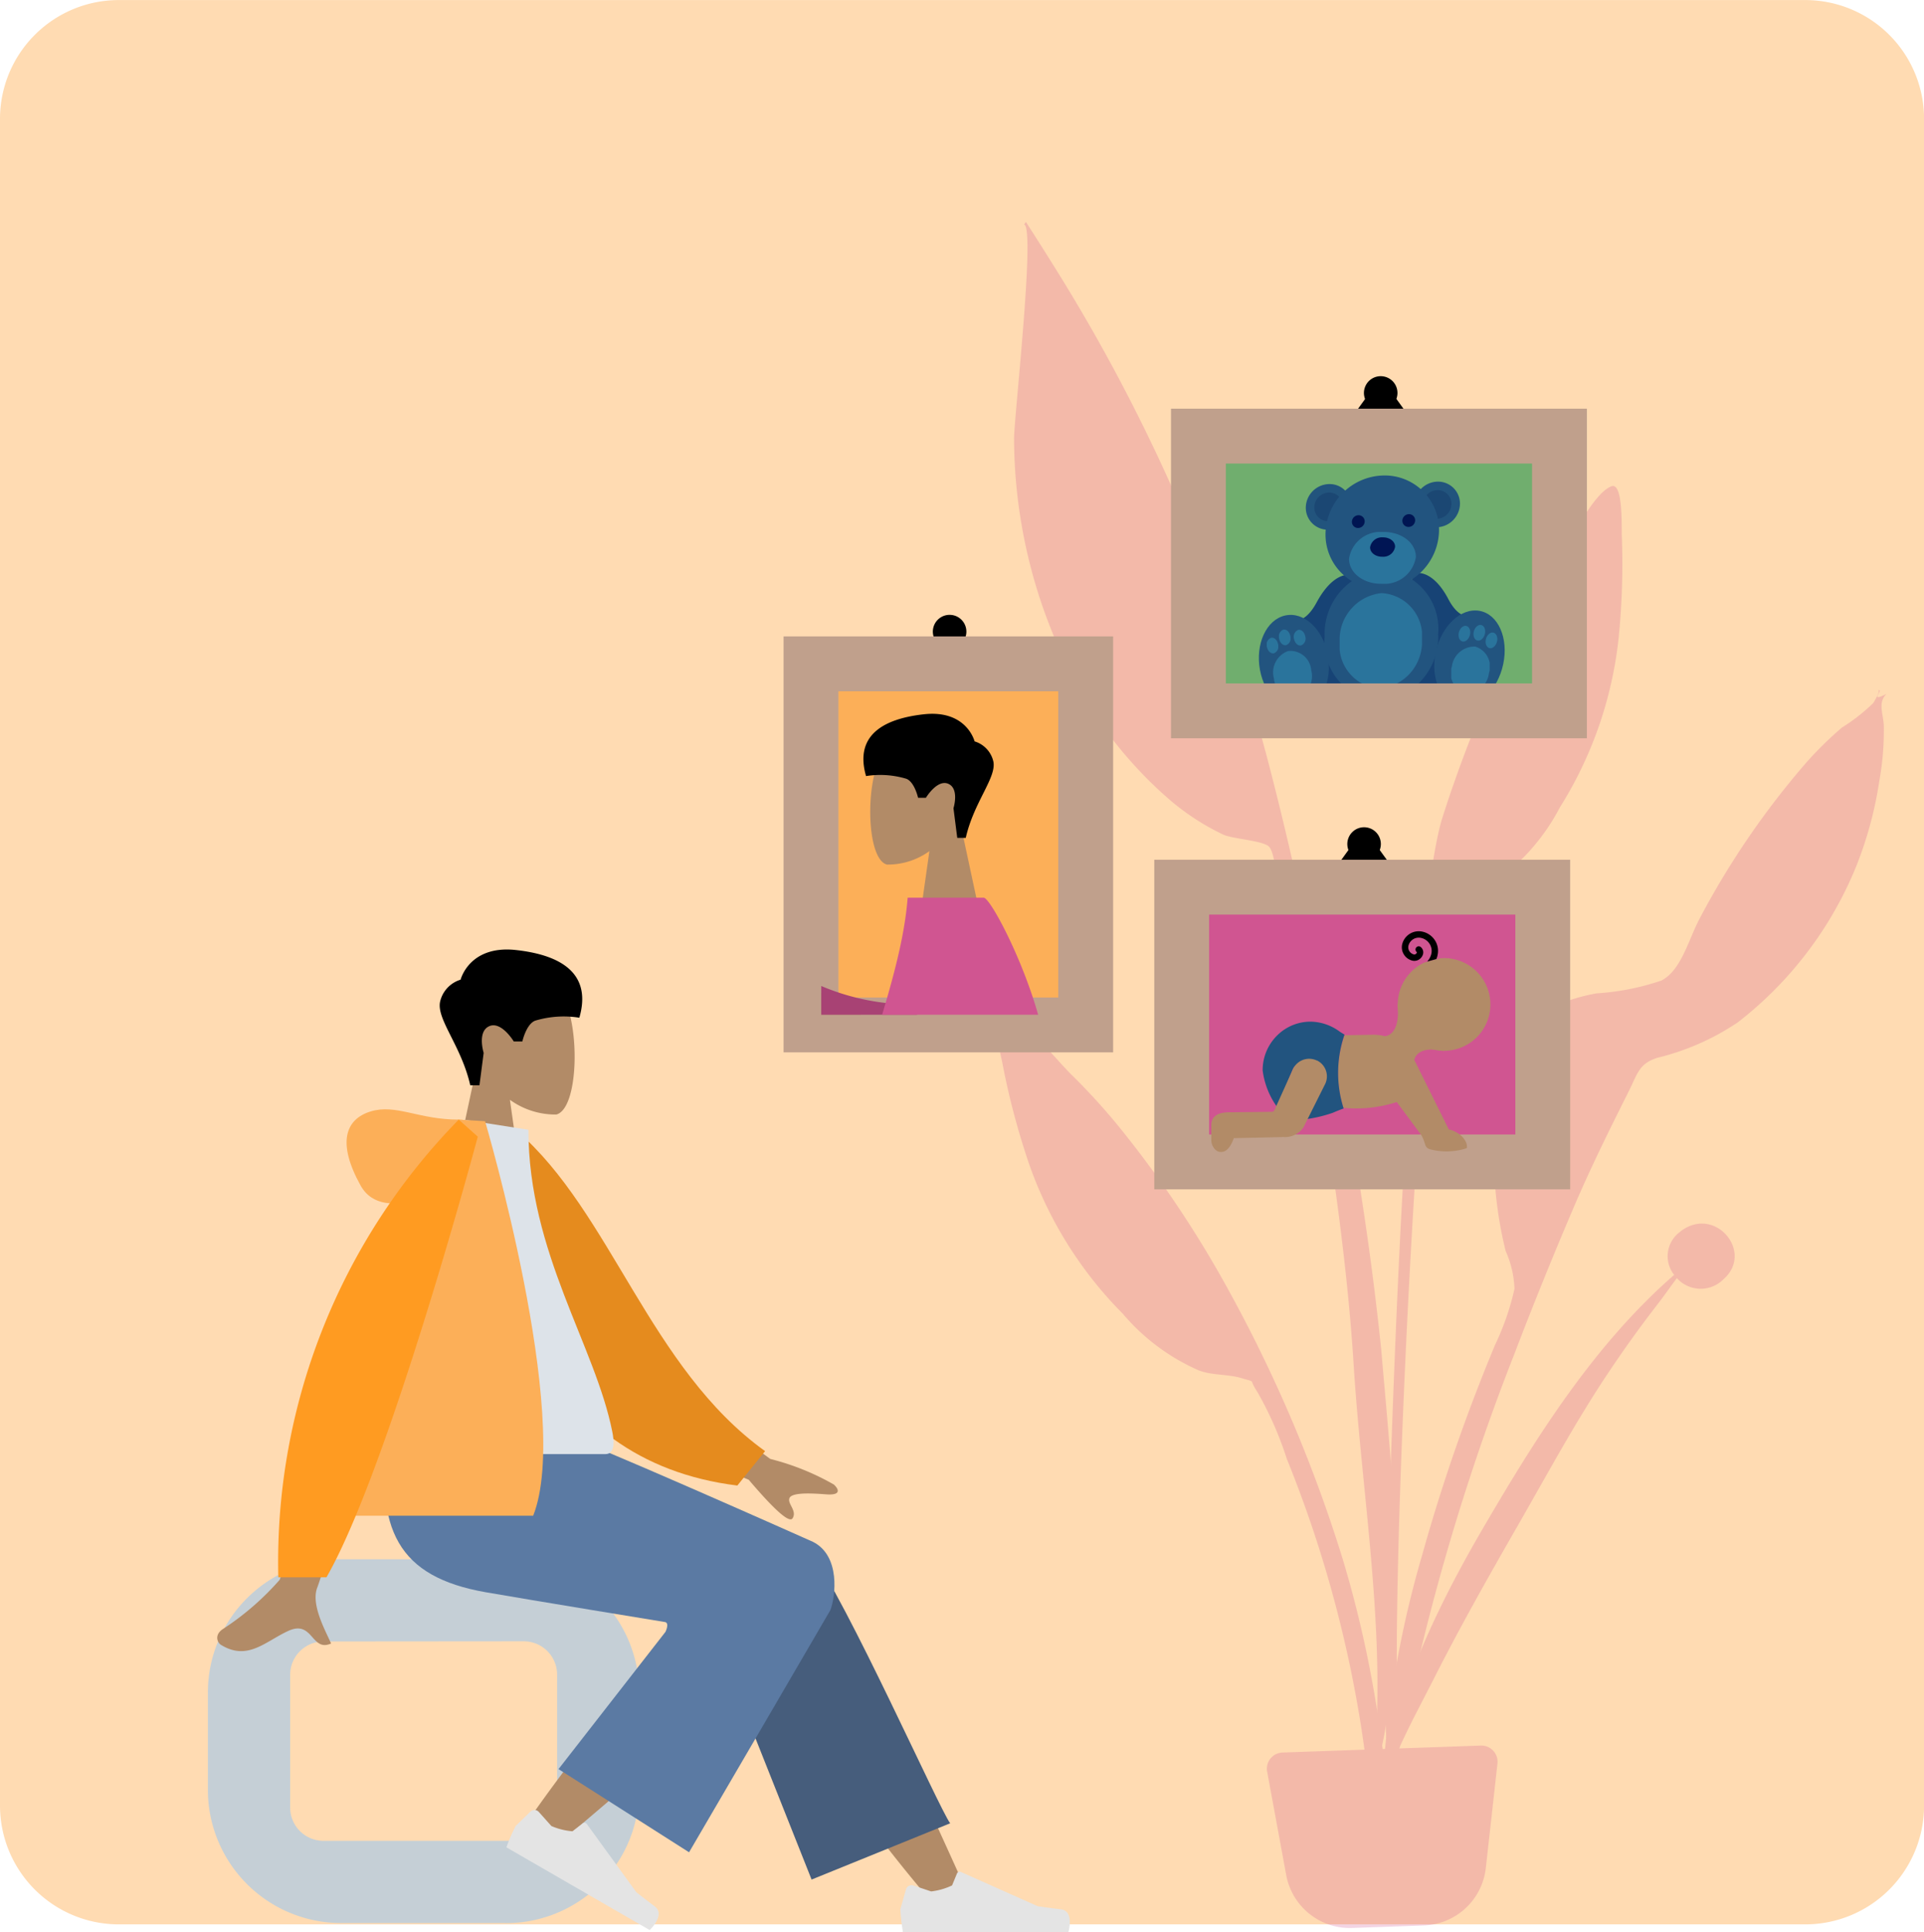 <svg xmlns="http://www.w3.org/2000/svg" width="105.241" height="105.68" viewBox="0 0 105.241 105.68">
    <defs>
        <clipPath id="g2b5mnze1a">
            <path data-name="Rectangle 4593" style="fill:none" d="M0 0h105.241v105.68H0z"/>
        </clipPath>
        <clipPath id="ibco5g884b">
            <path data-name="Rectangle 4590" style="fill:none" d="M0 0h105.242v105.681H0z"/>
        </clipPath>
        <clipPath id="cwun0qay9c">
            <path data-name="Rectangle 4571" style="fill:none" d="M0 0h48.722v93.308H0z"/>
        </clipPath>
        <clipPath id="204q0682yd">
            <path data-name="Rectangle 4575" style="fill:none" d="M0 0h2.094v2.579H0z"/>
        </clipPath>
        <clipPath id="dpklwrazqe">
            <path data-name="Rectangle 4576" style="fill:none" d="M0 0h.633v.859H0z"/>
        </clipPath>
        <clipPath id="oa7eejsoof">
            <path data-name="Rectangle 4579" style="fill:none" d="M0 0h2.101v2.587H0z"/>
        </clipPath>
        <clipPath id="ydzf8oiycg">
            <path data-name="Rectangle 4580" style="fill:none" d="M0 0h.636v.862H0z"/>
        </clipPath>
        <clipPath id="n95g339fkh">
            <path data-name="Rectangle 4583" style="fill:none" d="M0 0h1.568v1.566H0z"/>
        </clipPath>
        <clipPath id="qyuwbey3ai">
            <path data-name="Rectangle 4585" style="fill:none" d="M0 0h4.503v5.222H0z"/>
        </clipPath>
        <clipPath id="bg4j2po4dj">
            <path data-name="Rectangle 4586" style="fill:none" d="M0 0h3.655v2.836H0z"/>
        </clipPath>
        <clipPath id="7ebf1xsa5k">
            <path data-name="Rectangle 4591" style="fill:none" d="M0 0h13.738v18.89H0z"/>
        </clipPath>
    </defs>
    <g data-name="Group 2129">
        <g data-name="Group 2068" style="clip-path:url(#g2b5mnze1a)">
            <g data-name="Group 2063">
                <g data-name="Group 2062" style="clip-path:url(#ibco5g884b)">
                    <path data-name="Path 368" d="M6.5 0h92.245a6.5 6.5 0 0 1 6.5 6.5v92.242a6.5 6.5 0 0 1-6.5 6.5H6.5a6.5 6.5 0 0 1-6.5-6.5V6.493A6.5 6.5 0 0 1 6.5 0" transform="translate(0 .003)" style="fill:#ffdbb2"/>
                    <g data-name="Group 2025" style="opacity:.25">
                        <g data-name="Group 2024">
                            <g data-name="Group 2023" style="clip-path:url(#cwun0qay9c)" transform="translate(54.463 12.137)">
                                <path data-name="Path 369" d="M786.2 276.72c.709-1.087 1.991-3.824 3.023-4.239.665-.267.557 2.26.581 2.741a40.272 40.272 0 0 1-.177 5.566 21.7 21.7 0 0 1-3.206 9.241 11.518 11.518 0 0 1-3.395 3.962c-.681.439-1.514.542-2.187.926-.784.447-.361.1-.692.937a19 19 0 0 0-.756 3.914c-.864 5.7-2.389 35.735-1.741 41.483.058.509-.65.657-.708.034-.3-3.3.528-26.252 1.091-33.767s1.164-14.159 1.912-16.779a70.157 70.157 0 0 1 4.031-10.005 34.876 34.876 0 0 1 2.224-4.015" transform="translate(-755.554 -258.02)" style="fill:#d05591"/>
                                <path data-name="Path 370" d="M788.256 686.43c1.886-1.487 4.07 1.114 2.372 2.6a1.752 1.752 0 0 1-2.478.017 1.708 1.708 0 0 1-.072-.076c-.353.463-.682.946-1 1.355a65.285 65.285 0 0 0-2.752 3.822c-1.807 2.7-3.336 5.546-4.941 8.34-1.585 2.758-3.152 5.53-4.58 8.35-1.208 2.39-2.829 5.209-3.18 7.794.479-5.475 2.836-10.8 5.693-15.718 2.834-4.871 6.1-10.2 10.611-14.121a1.647 1.647 0 0 1 .268-2.314l.059-.044" transform="translate(-750.817 -631.205)" style="fill:#d05591"/>
                                <path data-name="Path 371" d="M558.634 567.388c1.085.174 2.941 2.557 3.865 3.458a34.931 34.931 0 0 1 3.049 3.422 59.64 59.64 0 0 1 5.472 8.261 78.542 78.542 0 0 1 6.285 14.787 61.87 61.87 0 0 1 2.092 9.771c.084.62.905 5.4-.031 5.561-.841.147-.712-3.626-.771-4.134a66.474 66.474 0 0 0-4.354-16.694 19.186 19.186 0 0 0-1.607-3.654c-.509-.751-.017-.5-.878-.761-.736-.223-1.563-.134-2.319-.417a11.455 11.455 0 0 1-4.164-3.1 21.842 21.842 0 0 1-5.165-8.3 40.781 40.781 0 0 1-1.42-5.391c-.083-.475-.754-2.918-.053-2.806" transform="translate(-558.318 -524.173)" style="fill:#d05591"/>
                                <path data-name="Path 372" d="M570.749 126.786a98.031 98.031 0 0 1 10.372 22.343c1.476 4.715 2.563 9.568 3.643 14.387a168.2 168.2 0 0 1 3.914 22.553c.651 7.674 1.716 16.514-.542 24.007.994-7.562-.483-15.521-.96-23.077-.228-3.608-.646-7.172-1.157-10.748-.5-3.468-1.227-6.914-1.917-10.349q-.5-2.509-1.04-5.012c-.106-.494-.2-1.985-.525-2.314s-1.969-.416-2.49-.651a13.234 13.234 0 0 1-2.931-1.9 22.866 22.866 0 0 1-4.394-5.118 28.417 28.417 0 0 1-4.127-14.624c-.022-.979 1.186-11.608.547-11.73q.055-.069.1-.143.762 1.18 1.507 2.374" transform="translate(-567.59 -124.412)" style="fill:#d05591"/>
                                <path data-name="Path 373" d="M800.848 387.62c.06-.093.446-.738.242-.69.417-.1-.556.716.476.2-.481.486-.172 1.085-.143 1.714a15.306 15.306 0 0 1-.247 3.053 20.868 20.868 0 0 1-1.256 4.646 20.607 20.607 0 0 1-6.477 8.543 13.578 13.578 0 0 1-4.4 1.941c-1.019.325-1.082.86-1.594 1.882-1.064 2.12-2.11 4.232-3.037 6.418a219.496 219.496 0 0 0-3.186 7.873 123.8 123.8 0 0 0-7.326 27.65 56.539 56.539 0 0 1 2.29-16.693 99.083 99.083 0 0 1 3.968-11.425 14.28 14.28 0 0 0 1.063-3.068 5.58 5.58 0 0 0-.482-2.069 21.806 21.806 0 0 1-.343-8.855c.515-3.163 2.271-4.685 5.314-5.236a13.536 13.536 0 0 0 3.544-.7c1.1-.558 1.5-2.281 2.1-3.4a45.188 45.188 0 0 1 5.773-8.457 19.662 19.662 0 0 1 2.005-1.979 10.142 10.142 0 0 0 1.716-1.344" transform="translate(-752.844 -361.314)" style="fill:#d05591"/>
                                <path data-name="Path 374" d="M710.394 980.065a.884.884 0 0 1 .84-1.043l10.852-.38a.884.884 0 0 1 .907.981l-.637 5.717a3.535 3.535 0 0 1-3.39 3.14l-3.93.138a3.536 3.536 0 0 1-3.6-2.9z" transform="translate(-695.546 -895.313)" style="fill:#d05591"/>
                            </g>
                        </g>
                    </g>
                    <path data-name="Rectangle 4572" transform="translate(43.717 35.661)" style="fill:#fcaf58" d="M0 0h16.314v21.037H0z"/>
                    <path data-name="Path 375" d="M529.029 350.254a.417.417 0 1 1-.417-.417.417.417 0 0 1 .417.417" transform="translate(-476.669 -315.711)" style="stroke:#000;stroke-linecap:round;stroke-linejoin:round;fill:none"/>
                    <path data-name="Line 1" transform="translate(52.188 34.88)" style="stroke:#000;stroke-linecap:round;stroke-linejoin:round;fill:none" d="M1.03 1.424 0 0"/>
                    <path data-name="Line 2" transform="translate(50.667 34.881)" style="stroke:#000;stroke-linecap:round;stroke-linejoin:round;fill:none" d="M1.03 0 0 1.424"/>
                    <path data-name="Rectangle 4573" transform="translate(44.361 36.305)" style="stroke:#c0a08c;stroke-width:3px;fill:none" d="M0 0h15.026v19.749H0z"/>
                    <path data-name="Rectangle 4574" transform="translate(64.908 23.207)" style="fill:#70ae6e" d="M0 0h21.037v16.314H0z"/>
                    <path data-name="Path 376" d="M734.706 272.61a1.305 1.305 0 0 1-1.267 1.276 1.2 1.2 0 0 1-1.233-1.22 1.305 1.305 0 0 1 1.268-1.276 1.2 1.2 0 0 1 1.233 1.22" transform="translate(-660.78 -244.916)" style="fill:#22547d"/>
                    <path data-name="Path 377" d="M724.994 322.316c-.032 0-.85-.044-1.684 1.5s-1.621.829-1.621.829l.683 5.051a5.394 5.394 0 0 0 3.573-1.33c1.474-1.408-.75-6-.75-6z" transform="translate(-651.289 -290.874)" style="fill:#174375"/>
                    <path data-name="Path 378" d="M709.651 346.918c.263 1.418-.356 2.749-1.381 2.974s-2.069-.742-2.331-2.159.356-2.749 1.381-2.974 2.069.742 2.331 2.159" transform="translate(-637.021 -311.098)" style="fill:#22547f"/>
                    <g data-name="Group 2028" style="opacity:.43">
                        <g data-name="Group 2027">
                            <g data-name="Group 2026" style="clip-path:url(#204q0682yd)" transform="translate(69.655 35.584)">
                                <path data-name="Path 379" d="M716.12 365.85a1.236 1.236 0 0 1-.785 1.494 1.142 1.142 0 0 1-1.255-1.046 1.236 1.236 0 0 1 .785-1.494 1.142 1.142 0 0 1 1.255 1.046" transform="translate(-714.053 -364.784)" style="fill:#369dc2"/>
                            </g>
                        </g>
                    </g>
                    <g data-name="Group 2031" style="opacity:.43">
                        <g data-name="Group 2030">
                            <g data-name="Group 2029" style="clip-path:url(#dpklwrazqe)" transform="translate(69.288 34.876)">
                                <path data-name="Path 380" d="M710.912 357.887a.4.4 0 0 1-.228.491c-.169.037-.342-.123-.385-.357a.4.4 0 0 1 .228-.491c.169-.037.342.122.385.357" transform="translate(-710.289 -357.525)" style="fill:#369dc2"/>
                            </g>
                        </g>
                    </g>
                    <g data-name="Group 2034" style="opacity:.43">
                        <g data-name="Group 2033">
                            <g data-name="Group 2032" style="clip-path:url(#dpklwrazqe)" transform="translate(69.958 34.431)">
                                <path data-name="Path 381" d="M717.783 353.324a.4.4 0 0 1-.228.491c-.169.037-.342-.122-.385-.357a.4.4 0 0 1 .228-.491c.169-.037.342.123.385.357" transform="translate(-717.16 -352.962)" style="fill:#369dc2"/>
                            </g>
                        </g>
                    </g>
                    <g data-name="Group 2037" style="opacity:.43">
                        <g data-name="Group 2036">
                            <g data-name="Group 2035" style="clip-path:url(#dpklwrazqe)" transform="translate(70.774 34.445)">
                                <path data-name="Path 382" d="M726.149 353.461a.4.4 0 0 1-.228.491c-.169.037-.342-.122-.385-.357a.4.4 0 0 1 .228-.491c.169-.037.342.123.385.357" transform="translate(-725.526 -353.099)" style="fill:#369dc2"/>
                            </g>
                        </g>
                    </g>
                    <path data-name="Path 383" d="M780.633 321.272c.032 0 .852-.083 1.643 1.422s1.6.757 1.6.757l-.824 5.085a5.09 5.09 0 0 1-3.538-1.17c-1.436-1.343.917-6.037.917-6.037z" transform="translate(-703.054 -289.931)" style="fill:#174375"/>
                    <path data-name="Path 384" d="M804.323 344.541c-.3 1.43.28 2.735 1.3 2.914s2.091-.836 2.393-2.266-.279-2.735-1.3-2.914-2.091.835-2.393 2.266" transform="translate(-725.791 -308.868)" style="fill:#22547f"/>
                    <g data-name="Group 2040" style="opacity:.43">
                        <g data-name="Group 2039">
                            <g data-name="Group 2038" style="clip-path:url(#oa7eejsoof)" transform="translate(79.382 35.347)">
                                <path data-name="Path 385" d="M813.8 363.47a1.147 1.147 0 0 0 .744 1.459 1.245 1.245 0 0 0 1.285-1.1 1.147 1.147 0 0 0-.744-1.459 1.245 1.245 0 0 0-1.285 1.1" transform="translate(-813.768 -362.354)" style="fill:#369dc2"/>
                            </g>
                        </g>
                    </g>
                    <g data-name="Group 2043" style="opacity:.43">
                        <g data-name="Group 2042">
                            <g data-name="Group 2041" style="clip-path:url(#ydzf8oiycg)" transform="translate(81.257 34.591)">
                                <path data-name="Path 386" d="M833 354.978c-.05.236.046.452.215.481s.345-.138.4-.374-.046-.452-.215-.481-.345.138-.4.374" transform="translate(-832.984 -354.6)" style="fill:#369dc2"/>
                            </g>
                        </g>
                    </g>
                    <g data-name="Group 2046" style="opacity:.43">
                        <g data-name="Group 2045">
                            <g data-name="Group 2044" style="clip-path:url(#ydzf8oiycg)" transform="translate(80.598 34.176)">
                                <path data-name="Path 387" d="M826.248 350.721c-.05.236.046.452.214.481s.345-.138.4-.374-.046-.452-.215-.481-.345.138-.4.374" transform="translate(-826.235 -350.343)" style="fill:#369dc2"/>
                            </g>
                        </g>
                    </g>
                    <g data-name="Group 2049" style="opacity:.43">
                        <g data-name="Group 2048">
                            <g data-name="Group 2047" style="clip-path:url(#ydzf8oiycg)" transform="translate(79.781 34.226)">
                                <path data-name="Path 388" d="M817.873 351.236c-.05.236.046.452.214.481s.345-.138.4-.374-.046-.452-.215-.481-.345.138-.4.374" transform="translate(-817.86 -350.858)" style="fill:#369dc2"/>
                            </g>
                        </g>
                    </g>
                    <g data-name="Group 2052" style="opacity:.21">
                        <g data-name="Group 2051">
                            <g data-name="Group 2050" style="clip-path:url(#n95g339fkh)" transform="translate(71.892 26.939)">
                                <path data-name="Path 389" d="M738.554 276.926a.819.819 0 0 1-.795.8.75.75 0 0 1-.773-.765.819.819 0 0 1 .795-.8.75.75 0 0 1 .773.765" transform="translate(-736.986 -276.161)" style="fill:#00134c"/>
                            </g>
                        </g>
                    </g>
                    <path data-name="Path 390" d="M795.528 271.24a1.305 1.305 0 0 1-1.267 1.276 1.2 1.2 0 0 1-1.233-1.22 1.305 1.305 0 0 1 1.267-1.276 1.2 1.2 0 0 1 1.233 1.22" transform="translate(-715.669 -243.679)" style="fill:#22547d"/>
                    <g data-name="Group 2055" style="opacity:.21">
                        <g data-name="Group 2054">
                            <g data-name="Group 2053" style="clip-path:url(#n95g339fkh)" transform="translate(77.825 26.806)">
                                <path data-name="Path 391" d="M799.374 275.555a.819.819 0 0 1-.795.8.75.75 0 0 1-.773-.765.819.819 0 0 1 .795-.8.75.75 0 0 1 .773.765" transform="translate(-797.806 -274.79)" style="fill:#00134c"/>
                            </g>
                        </g>
                    </g>
                    <path data-name="Path 392" d="M749.5 269.611a3.242 3.242 0 0 1-3.147 3.169 2.969 2.969 0 0 1-3.061-3.029 3.241 3.241 0 0 1 3.147-3.169 2.969 2.969 0 0 1 3.061 3.029" transform="translate(-670.787 -240.577)" style="fill:#22547f"/>
                    <path data-name="Path 393" d="M748.971 322.87a3.531 3.531 0 0 1-3.154 3.669 3.235 3.235 0 0 1-3.054-3.529 3.531 3.531 0 0 1 3.154-3.669 3.235 3.235 0 0 1 3.054 3.529" transform="translate(-670.306 -288.188)" style="fill:#22547f"/>
                    <g data-name="Group 2058" style="opacity:.43">
                        <g data-name="Group 2057">
                            <g data-name="Group 2056" style="clip-path:url(#qyuwbey3ai)" transform="translate(73.278 32.437)">
                                <path data-name="Path 394" d="M755.694 335.082a2.561 2.561 0 0 1-2.288 2.661 2.347 2.347 0 0 1-2.215-2.56 2.561 2.561 0 0 1 2.288-2.661 2.346 2.346 0 0 1 2.215 2.56" transform="translate(-751.191 -332.522)" style="fill:#369dc2"/>
                            </g>
                        </g>
                    </g>
                    <path data-name="Path 395" d="M758.4 288.9a.334.334 0 0 1 .345.341.365.365 0 0 1-.354.357.334.334 0 0 1-.345-.341.365.365 0 0 1 .354-.357" transform="translate(-684.098 -260.722)" style="fill:#001552"/>
                    <path data-name="Path 396" d="M786.709 288.266a.334.334 0 0 1 .345.341.365.365 0 0 1-.354.357.334.334 0 0 1-.345-.341.365.365 0 0 1 .354-.357" transform="translate(-709.647 -260.146)" style="fill:#001552"/>
                    <g data-name="Group 2061" style="opacity:.43">
                        <g data-name="Group 2060">
                            <g data-name="Group 2059" style="clip-path:url(#bg4j2po4dj)" transform="translate(73.791 29.093)">
                                <path data-name="Path 397" d="M760.11 299.612a1.736 1.736 0 0 1-1.847 1.458c-1.009.023-1.819-.593-1.808-1.376a1.736 1.736 0 0 1 1.847-1.458c1.009-.023 1.819.593 1.808 1.376" transform="translate(-756.455 -298.236)" style="fill:#369dc2"/>
                            </g>
                        </g>
                    </g>
                    <path data-name="Path 398" d="M769.636 301.779a.649.649 0 0 1-.691.545c-.377.008-.68-.222-.676-.514a.649.649 0 0 1 .691-.545c.377-.009.68.222.676.514" transform="translate(-693.326 -271.876)" style="fill:#001554"/>
                    <path data-name="Path 399" d="M770.8 216.45a.417.417 0 1 1-.417-.417.417.417 0 0 1 .417.417" transform="translate(-694.86 -194.959)" style="stroke:#000;stroke-linecap:round;stroke-linejoin:round;fill:none"/>
                    <path data-name="Line 3" transform="translate(75.772 21.828)" style="stroke:#000;stroke-linecap:round;stroke-linejoin:round;fill:none" d="M1.03 1.424 0 0"/>
                    <path data-name="Line 4" transform="translate(74.252 21.828)" style="stroke:#000;stroke-linecap:round;stroke-linejoin:round;fill:none" d="M1.03 0 0 1.424"/>
                    <path data-name="Rectangle 4587" transform="translate(65.552 23.851)" style="stroke:#c0a08c;stroke-width:3px;fill:none" d="M0 0h19.749v15.026H0z"/>
                    <path data-name="Rectangle 4588" transform="translate(63.994 47.876)" style="fill:#d05591" d="M0 0h21.037v16.314H0z"/>
                    <path data-name="Path 400" d="M761.438 469.342a.417.417 0 1 1-.417-.417.417.417 0 0 1 .417.417" transform="translate(-686.407 -423.182)" style="stroke:#000;stroke-linecap:round;stroke-linejoin:round;fill:none"/>
                    <path data-name="Line 5" transform="translate(74.859 46.497)" style="stroke:#000;stroke-linecap:round;stroke-linejoin:round;fill:none" d="M1.03 1.424 0 0"/>
                    <path data-name="Line 6" transform="translate(73.338 46.498)" style="stroke:#000;stroke-linecap:round;stroke-linejoin:round;fill:none" d="M1.03 0 0 1.424"/>
                    <path data-name="Rectangle 4589" transform="translate(64.638 48.52)" style="stroke:#c0a08c;stroke-width:3px;fill:none" d="M0 0h19.749v15.026H0z"/>
                </g>
            </g>
            <g data-name="Group 2065">
                <g data-name="Group 2064" style="clip-path:url(#7ebf1xsa5k)" transform="translate(44.923 36.606)">
                    <path data-name="Path 401" d="m490.59 421.364.6-4.217a3.885 3.885 0 0 1-2.321.736c-1.1-.283-1.2-4.3-.349-5.885s5.219-2.275 5.439.864a3.973 3.973 0 0 1-1.057 2.855l1.212 5.648z" transform="translate(-485.275 -407.205)" style="fill:#b28b67"/>
                    <path data-name="Path 402" d="m7.438 9.218-.207-1.621s.332-1.058-.276-1.333-1.232.761-1.232.761h-.428s-.194-.872-.646-1.04a4.959 4.959 0 0 0-2.2-.147c-.619-2.144.813-3.119 3.16-3.379s2.777 1.482 2.777 1.482a1.5 1.5 0 0 1 1.025 1.093c.192.878-1.066 2.218-1.508 4.184z"/>
                    <path data-name="Path 403" d="m340.394 522.431-2.286-1.271s-.481-1.853-1.15-1.865c-.172-.082-.107.274-.082.63s.009.7-.313.634c-.65-.135-2.235-1.331-2.509-1.087-.4.359-.043 1.46.381 2.007a4.824 4.824 0 0 0 3.075 1.832 10.748 10.748 0 0 1 2.754 1.441zm8.151-2.431-5.2-2.886a12.94 12.94 0 0 0-2.558-2.424c-.258-.109-.705-.174-.286.58s.828 1.566.614 1.8c-.094.1-.249.1-.416.091a.592.592 0 0 0-.586.2q-.255.386 2.733 1.22l3.782 3.5z" transform="translate(-346.232 -501.027)" style="fill:#b28b67"/>
                    <path data-name="Path 404" d="M437.447 543.932a12.674 12.674 0 0 1-6.847-2.076l-1.019 2.3c1.789 1.8 4.3 3.273 6.5 3.211a2.015 2.015 0 0 0 1.362-3.435" transform="translate(-432.599 -525.605)" style="fill:#a84274"/>
                    <path data-name="Path 405" d="M387.523 524.911a17.514 17.514 0 0 1 4.524-.284c1.7-5.578-1.584-7.845-1.588-11.414 0-3.907-3.1-9.925-3.56-9.925h-4.16c-.229 2.983-1.384 6.272-2.332 9.52-3.023.695-9.737-1.723-9.737-1.723s-1.695 3.549-1.567 5.06a23.03 23.03 0 0 0 10.016 3.048 9.715 9.715 0 0 0 .784 4.674c.5 1.078 1.886 1.4 3.578 1.4a32.508 32.508 0 0 0 4.043-.357" transform="translate(-378.014 -490.799)" style="fill:#d05591"/>
                </g>
            </g>
            <g data-name="Group 2067">
                <g data-name="Group 2066" style="clip-path:url(#ibco5g884b)">
                    <path data-name="Path 406" d="m253.132 555.537 1.325-6.179a4.347 4.347 0 0 1-1.156-3.123c.241-3.434 5.021-2.678 5.951-.946s.82 6.129-.382 6.439a4.252 4.252 0 0 1-2.539-.805l.653 4.614z" transform="translate(-228.439 -490.774)" style="fill:#b28b67"/>
                    <path data-name="Path 407" d="M25.723 59.357c-.483-2.15-1.86-3.618-1.65-4.577a1.636 1.636 0 0 1 1.121-1.2s.471-1.906 3.038-1.621 4.134 1.351 3.458 3.7a5.42 5.42 0 0 0-2.411.16c-.494.182-.707 1.139-.707 1.139h-.469s-.683-1.133-1.347-.833-.3 1.458-.3 1.458l-.231 1.773z"/>
                    <path data-name="Path 408" d="M132.9 894.086h-9.006a7.291 7.291 0 0 1-7.294-7.286v-5.32a7.291 7.291 0 0 1 7.291-7.291h9.009a7.291 7.291 0 0 1 7.291 7.291v5.32a7.291 7.291 0 0 1-7.291 7.291zm-9.981-15.4a1.823 1.823 0 0 0-1.819 1.814v7.266a1.823 1.823 0 0 0 1.823 1.823h10.956a1.823 1.823 0 0 0 1.823-1.823V880.5a1.823 1.823 0 0 0-1.823-1.823z" transform="translate(-105.229 -788.913)" style="fill:#c5cfd6"/>
                    <path data-name="Path 409" d="M423.312 891.584a83.653 83.653 0 0 1-6.425-8.592c-1.912-3.193-3.478-6.035-3.972-7.12-1.177-2.588 2.713-3.8 3.594-2.593q2 2.741 8.541 17.248z" transform="translate(-372.438 -787.668)" style="fill:#b28b67"/>
                    <path data-name="Path 410" d="m399.011 883.031-5.889-14.822c-1.259-2.7 4.822-4.477 5.747-3.222 2.1 2.857 7.095 14.117 7.721 14.967z" transform="translate(-354.618 -780.237)" style="fill:#465d7c"/>
                    <path data-name="Path 411" d="M292.564 911.459a104.47 104.47 0 0 1 7.591-9.63c.653-.669 1.29-1.312 1.893-1.91 1.792-1.778 5.358 1.211 3.57 2.832-4.452 4.035-10.947 9.484-11.491 9.969-.761.681-2.283-.209-1.563-1.261" transform="translate(-263.854 -811.639)" style="fill:#b28b67"/>
                    <path data-name="Path 412" d="M285.719 1014.876a.319.319 0 0 0-.45-.03l-.013.012-.806.781a10.327 10.327 0 0 0-.508 1.169l7.838 4.525s.888-.834.277-1.294-1.009-.777-1.009-.777l-2.705-3.728a.16.16 0 0 0-.224-.036l-.562.433a3.636 3.636 0 0 1-1.154-.288z" transform="translate(-256.243 -915.777)" style="fill:#e4e4e4"/>
                    <path data-name="Path 413" d="M505.525 1050.118a.319.319 0 0 0-.4.2l-.005.017-.308 1.079a10.3 10.3 0 0 0 .144 1.267H514s.353-1.166-.407-1.26-1.263-.168-1.263-.168l-4.207-1.875a.16.16 0 0 0-.212.081l-.27.656a3.64 3.64 0 0 1-1.144.328z" transform="translate(-455.564 -947)" style="fill:#e4e4e4"/>
                    <path data-name="Path 414" d="M230.922 811.513s-7.34-1.2-9.833-1.635c-4.738-.836-6.119-3.385-5.3-8.947h8.728c1.732.5 14.479 6.189 14.479 6.189 1.529.759 1.244 3 .965 3.734-.017.046-7.732 13.249-7.732 13.249l-7.14-4.549 5.849-7.505s.232-.467-.013-.536" transform="translate(-194.538 -722.801)" style="fill:#5b7aa3"/>
                    <path data-name="Path 415" d="m368.964 779.4 5.119 3.759a13.779 13.779 0 0 1 3.479 1.4c.22.2.488.607-.428.536s-1.876-.1-2 .208.427.684.172 1.1q-.254.42-2.4-2.106l-5.067-2.1z" transform="translate(-331.951 -703.369)" style="fill:#b28b67"/>
                    <path data-name="Path 416" d="M127.29 780.722s-1.6 9.3-2.068 10.25a15.07 15.07 0 0 1-3.111 2.693c-.474.325-.278.74-.1.851 1.456.9 2.414-.164 3.674-.751 1.38-.642 1.264 1.171 2.358.681-.336-.753-1.122-2.154-.751-3.074.247-.613 3.353-10.638 3.353-10.638z" transform="translate(-109.932 -704.563)" style="fill:#b28b67"/>
                    <path data-name="Path 417" d="m275.55 634.285 1.387-.238c5.147 4.446 7.263 12.987 13.573 17.512l-1.518 1.882c-10.945-1.353-13.659-11.773-13.442-19.156" transform="translate(-248.66 -572.196)" style="fill:#e58b1e"/>
                    <path data-name="Path 418" d="M213.656 646.01h12.277c.561 0 .456-.81.374-1.219-.936-4.718-4.589-9.8-4.589-16.518l-3.542-.555c-2.929 4.711-3.942 10.511-4.52 18.292" transform="translate(-192.814 -566.485)" style="fill:#dde3e9"/>
                    <path data-name="Path 419" d="M200.337 625.885s-3.946 2.545-5.24.209-.828-3.621.556-4.044 2.617.448 4.821.448-.136 3.387-.136 3.387" transform="translate(-175.377 -561.265)" style="fill:#fcaf58"/>
                    <path data-name="Path 420" d="M185.69 649.38h11.051c2.139-5.407-2.632-21.576-2.632-21.576l-1.5-.086c-2.62 4.725-6.4 13.858-6.916 21.662" transform="translate(-167.576 -566.485)" style="fill:#fcaf58"/>
                    <path data-name="Path 421" d="M165.8 627.718a34.54 34.54 0 0 0-9.869 25.032h2.633c3.432-5.978 8.278-24.1 8.278-24.1z" transform="translate(-140.707 -566.485)" style="fill:#ff9b21"/>
                    <path data-name="Path 422" d="M19.398 82.895z"/>
                    <path data-name="Path 424" d="M786.17 537.17a2.4 2.4 0 0 0-.242.013l-.842.233a2.534 2.534 0 1 0 1.086-.247" transform="translate(-707.188 -484.769)" style="fill:#b28b67"/>
                    <path data-name="Path 425" d="M78.623 52.278a1.065 1.065 0 0 0-.115-.821 1.088 1.088 0 0 0-.684-.5.933.933 0 0 0-1.12.661.739.739 0 0 0 .081.573.759.759 0 0 0 .477.349.488.488 0 0 0 .54-.267.381.381 0 0 0-.088-.479.175.175 0 1 0-.223.271c.005 0 .017.014 0 .052a.144.144 0 0 1-.145.084.411.411 0 0 1-.259-.188.393.393 0 0 1-.043-.305.582.582 0 0 1 .7-.41.735.735 0 0 1 .465.34.716.716 0 0 1 .078.552.968.968 0 0 1-.222.4l.5-.138a1.311 1.311 0 0 0 .063-.178"/>
                    <path data-name="Path 426" d="m756.34 585.3-.02-.015-1.88-3.789a2.5 2.5 0 0 0-2.279-1.38l-1.542.026a.169.169 0 0 1-.015.078 6.033 6.033 0 0 0-.038 3.894 7.24 7.24 0 0 0 2.912-.318l1.348 1.816a1.794 1.794 0 0 1 .169.4c.064.2.093.294.291.365a3.574 3.574 0 0 0 1.989-.046c.046-.033.046-.054.046-.062 0-.487-.527-.873-.983-.973z" transform="translate(-677.077 -523.525)" style="fill:#b28b67"/>
                    <path data-name="Path 427" d="M712.478 577.531c-.22.074-.411.157-.6.237a7.653 7.653 0 0 1-1.482.351l.833-1.853c.3-.654.386-.895-.261-1.2-.323-.153-.228-.23-.563-.107s-.567.115-.715.44l-.854 2.046a4.358 4.358 0 0 1-.788-2 2.666 2.666 0 0 1 .806-1.922 2.577 2.577 0 0 1 1.877-.741 2.737 2.737 0 0 1 1.537.548c.086.055.172.108.258.159a6.433 6.433 0 0 0-.048 4.042z" transform="translate(-638.982 -516.906)" style="fill:#22547f"/>
                    <path data-name="Path 428" d="M684.952 593.7a.973.973 0 0 0-1.3.478l-.925 2.042s-.04.1-.053.128c-.039.088-.081.16-.178.16l-2.389.026c-.795.018-.922.414-.922.709v.8c0 .352.251.66.5.66h.059c.362 0 .584-.495.675-.761l.008.006 2.643-.058v-.009h.005a1.218 1.218 0 0 0 1.151-.52l1.2-2.4a.968.968 0 0 0-.472-1.268z" transform="translate(-612.929 -535.702)" style="fill:#b28b67"/>
                    <path data-name="Path 429" d="m771.5 556.931-.424.613s.015.094.023.239c.033.559-.027 1.873-1.38 1.411l2.279 1.38s.1-.835 1.618-.49" transform="translate(-694.638 -502.603)" style="fill:#b28b67"/>
                </g>
            </g>
        </g>
    </g>
</svg>

